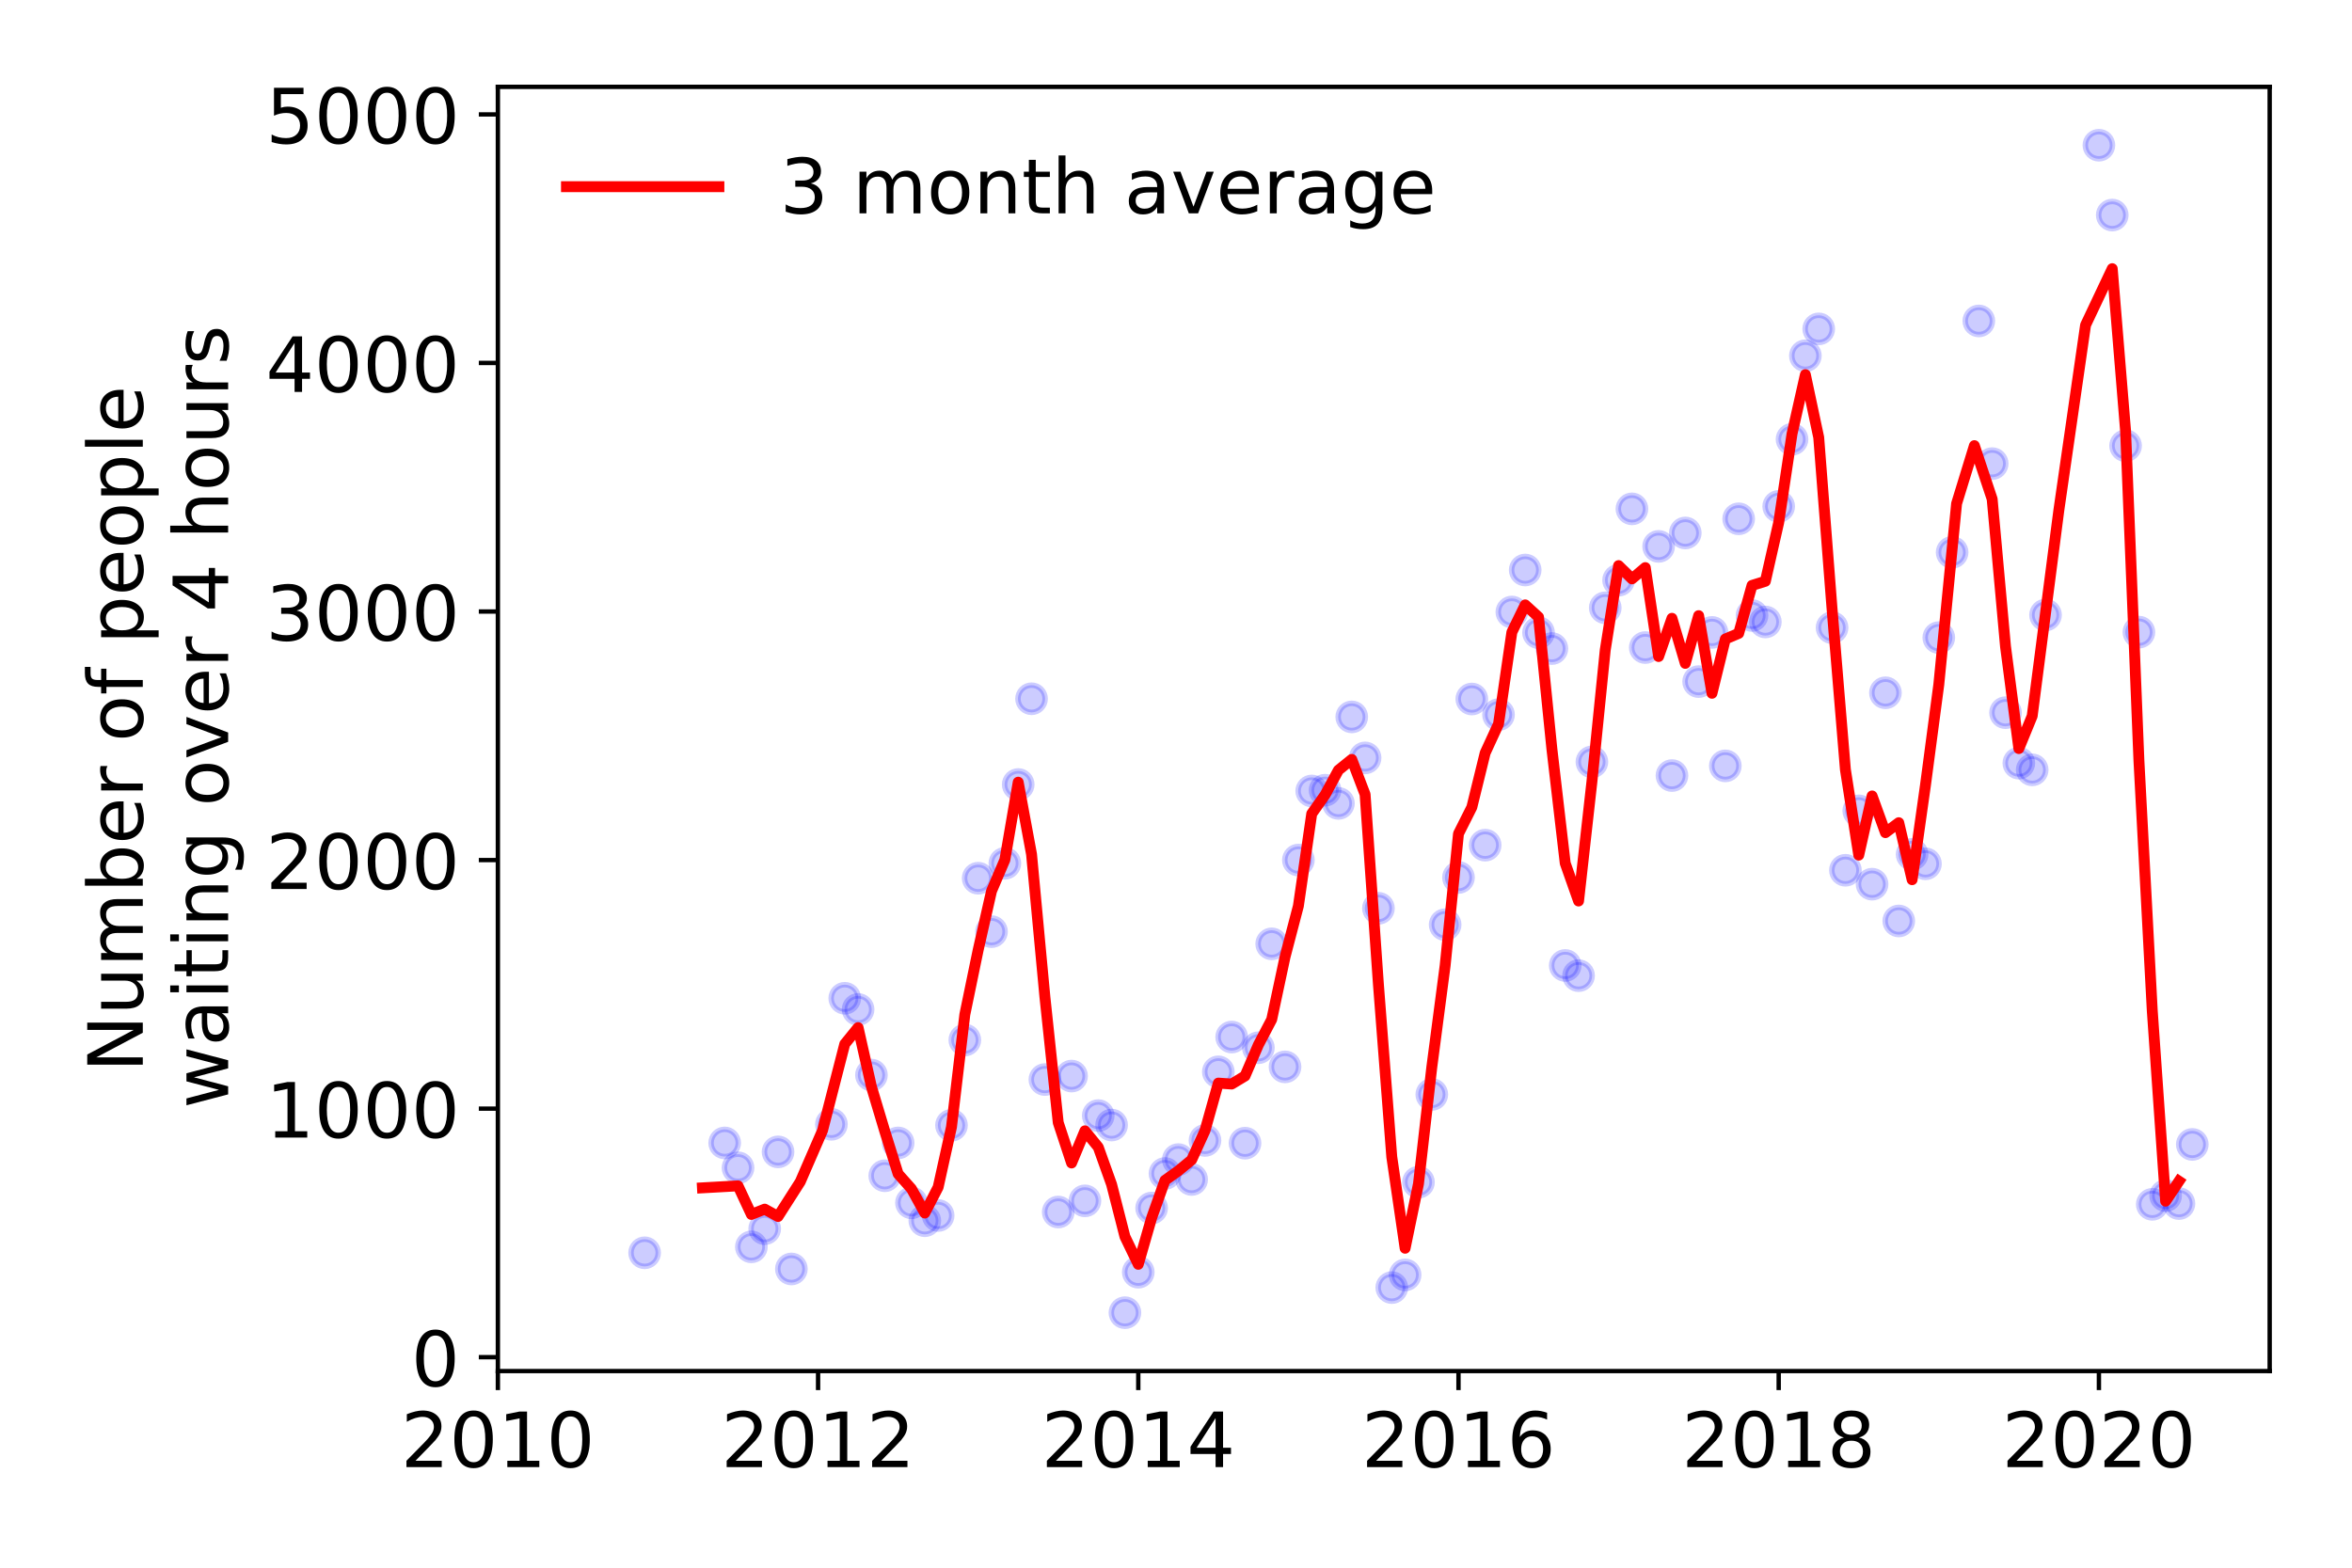 <?xml version="1.0" encoding="utf-8" standalone="no"?>
<!DOCTYPE svg PUBLIC "-//W3C//DTD SVG 1.1//EN"
  "http://www.w3.org/Graphics/SVG/1.1/DTD/svg11.dtd">
<!-- Created with matplotlib (https://matplotlib.org/) -->
<svg height="288pt" version="1.1" viewBox="0 0 432 288" width="432pt" xmlns="http://www.w3.org/2000/svg" xmlns:xlink="http://www.w3.org/1999/xlink">
 <defs>
  <style type="text/css">
*{stroke-linecap:butt;stroke-linejoin:round;}
  </style>
 </defs>
 <g id="figure_1">
  <g id="patch_1">
   <path d="M 0 288 
L 432 288 
L 432 0 
L 0 0 
z
" style="fill:#ffffff;"/>
  </g>
  <g id="axes_1">
   <g id="patch_2">
    <path d="M 91.445 251.88 
L 416.88 251.88 
L 416.88 15.955 
L 91.445 15.955 
z
" style="fill:#ffffff;"/>
   </g>
   <g id="matplotlib.axis_1">
    <g id="xtick_1">
     <g id="line2d_1">
      <defs>
       <path d="M 0 0 
L 0 3.5 
" id="mb56d3380f1" style="stroke:#000000;stroke-width:0.8;"/>
      </defs>
      <g>
       <use style="stroke:#000000;stroke-width:0.8;" x="91.445" xlink:href="#mb56d3380f1" y="251.88"/>
      </g>
     </g>
     <g id="text_1">
      <!-- 2010 -->
      <defs>
       <path d="M 19.188 8.297 
L 53.609 8.297 
L 53.609 0 
L 7.328 0 
L 7.328 8.297 
Q 12.938 14.109 22.625 23.891 
Q 32.328 33.688 34.812 36.531 
Q 39.547 41.844 41.422 45.531 
Q 43.312 49.219 43.312 52.781 
Q 43.312 58.594 39.234 62.25 
Q 35.156 65.922 28.609 65.922 
Q 23.969 65.922 18.812 64.312 
Q 13.672 62.703 7.812 59.422 
L 7.812 69.391 
Q 13.766 71.781 18.938 73 
Q 24.125 74.219 28.422 74.219 
Q 39.75 74.219 46.484 68.547 
Q 53.219 62.891 53.219 53.422 
Q 53.219 48.922 51.531 44.891 
Q 49.859 40.875 45.406 35.406 
Q 44.188 33.984 37.641 27.219 
Q 31.109 20.453 19.188 8.297 
z
" id="DejaVuSans-50"/>
       <path d="M 31.781 66.406 
Q 24.172 66.406 20.328 58.906 
Q 16.5 51.422 16.5 36.375 
Q 16.5 21.391 20.328 13.891 
Q 24.172 6.391 31.781 6.391 
Q 39.453 6.391 43.281 13.891 
Q 47.125 21.391 47.125 36.375 
Q 47.125 51.422 43.281 58.906 
Q 39.453 66.406 31.781 66.406 
z
M 31.781 74.219 
Q 44.047 74.219 50.516 64.516 
Q 56.984 54.828 56.984 36.375 
Q 56.984 17.969 50.516 8.266 
Q 44.047 -1.422 31.781 -1.422 
Q 19.531 -1.422 13.062 8.266 
Q 6.594 17.969 6.594 36.375 
Q 6.594 54.828 13.062 64.516 
Q 19.531 74.219 31.781 74.219 
z
" id="DejaVuSans-48"/>
       <path d="M 12.406 8.297 
L 28.516 8.297 
L 28.516 63.922 
L 10.984 60.406 
L 10.984 69.391 
L 28.422 72.906 
L 38.281 72.906 
L 38.281 8.297 
L 54.391 8.297 
L 54.391 0 
L 12.406 0 
z
" id="DejaVuSans-49"/>
      </defs>
      <g transform="translate(73.63 269.518)scale(0.14 -0.14)">
       <use xlink:href="#DejaVuSans-50"/>
       <use x="63.623" xlink:href="#DejaVuSans-48"/>
       <use x="127.246" xlink:href="#DejaVuSans-49"/>
       <use x="190.869" xlink:href="#DejaVuSans-48"/>
      </g>
     </g>
    </g>
    <g id="xtick_2">
     <g id="line2d_2">
      <g>
       <use style="stroke:#000000;stroke-width:0.8;" x="150.259" xlink:href="#mb56d3380f1" y="251.88"/>
      </g>
     </g>
     <g id="text_2">
      <!-- 2012 -->
      <g transform="translate(132.444 269.518)scale(0.14 -0.14)">
       <use xlink:href="#DejaVuSans-50"/>
       <use x="63.623" xlink:href="#DejaVuSans-48"/>
       <use x="127.246" xlink:href="#DejaVuSans-49"/>
       <use x="190.869" xlink:href="#DejaVuSans-50"/>
      </g>
     </g>
    </g>
    <g id="xtick_3">
     <g id="line2d_3">
      <g>
       <use style="stroke:#000000;stroke-width:0.8;" x="209.072" xlink:href="#mb56d3380f1" y="251.88"/>
      </g>
     </g>
     <g id="text_3">
      <!-- 2014 -->
      <defs>
       <path d="M 37.797 64.312 
L 12.891 25.391 
L 37.797 25.391 
z
M 35.203 72.906 
L 47.609 72.906 
L 47.609 25.391 
L 58.016 25.391 
L 58.016 17.188 
L 47.609 17.188 
L 47.609 0 
L 37.797 0 
L 37.797 17.188 
L 4.891 17.188 
L 4.891 26.703 
z
" id="DejaVuSans-52"/>
      </defs>
      <g transform="translate(191.257 269.518)scale(0.14 -0.14)">
       <use xlink:href="#DejaVuSans-50"/>
       <use x="63.623" xlink:href="#DejaVuSans-48"/>
       <use x="127.246" xlink:href="#DejaVuSans-49"/>
       <use x="190.869" xlink:href="#DejaVuSans-52"/>
      </g>
     </g>
    </g>
    <g id="xtick_4">
     <g id="line2d_4">
      <g>
       <use style="stroke:#000000;stroke-width:0.8;" x="267.886" xlink:href="#mb56d3380f1" y="251.88"/>
      </g>
     </g>
     <g id="text_4">
      <!-- 2016 -->
      <defs>
       <path d="M 33.016 40.375 
Q 26.375 40.375 22.484 35.828 
Q 18.609 31.297 18.609 23.391 
Q 18.609 15.531 22.484 10.953 
Q 26.375 6.391 33.016 6.391 
Q 39.656 6.391 43.531 10.953 
Q 47.406 15.531 47.406 23.391 
Q 47.406 31.297 43.531 35.828 
Q 39.656 40.375 33.016 40.375 
z
M 52.594 71.297 
L 52.594 62.312 
Q 48.875 64.062 45.094 64.984 
Q 41.312 65.922 37.594 65.922 
Q 27.828 65.922 22.672 59.328 
Q 17.531 52.734 16.797 39.406 
Q 19.672 43.656 24.016 45.922 
Q 28.375 48.188 33.594 48.188 
Q 44.578 48.188 50.953 41.516 
Q 57.328 34.859 57.328 23.391 
Q 57.328 12.156 50.688 5.359 
Q 44.047 -1.422 33.016 -1.422 
Q 20.359 -1.422 13.672 8.266 
Q 6.984 17.969 6.984 36.375 
Q 6.984 53.656 15.188 63.938 
Q 23.391 74.219 37.203 74.219 
Q 40.922 74.219 44.703 73.484 
Q 48.484 72.75 52.594 71.297 
z
" id="DejaVuSans-54"/>
      </defs>
      <g transform="translate(250.071 269.518)scale(0.14 -0.14)">
       <use xlink:href="#DejaVuSans-50"/>
       <use x="63.623" xlink:href="#DejaVuSans-48"/>
       <use x="127.246" xlink:href="#DejaVuSans-49"/>
       <use x="190.869" xlink:href="#DejaVuSans-54"/>
      </g>
     </g>
    </g>
    <g id="xtick_5">
     <g id="line2d_5">
      <g>
       <use style="stroke:#000000;stroke-width:0.8;" x="326.699" xlink:href="#mb56d3380f1" y="251.88"/>
      </g>
     </g>
     <g id="text_5">
      <!-- 2018 -->
      <defs>
       <path d="M 31.781 34.625 
Q 24.75 34.625 20.719 30.859 
Q 16.703 27.094 16.703 20.516 
Q 16.703 13.922 20.719 10.156 
Q 24.75 6.391 31.781 6.391 
Q 38.812 6.391 42.859 10.172 
Q 46.922 13.969 46.922 20.516 
Q 46.922 27.094 42.891 30.859 
Q 38.875 34.625 31.781 34.625 
z
M 21.922 38.812 
Q 15.578 40.375 12.031 44.719 
Q 8.5 49.078 8.5 55.328 
Q 8.5 64.062 14.719 69.141 
Q 20.953 74.219 31.781 74.219 
Q 42.672 74.219 48.875 69.141 
Q 55.078 64.062 55.078 55.328 
Q 55.078 49.078 51.531 44.719 
Q 48 40.375 41.703 38.812 
Q 48.828 37.156 52.797 32.312 
Q 56.781 27.484 56.781 20.516 
Q 56.781 9.906 50.312 4.234 
Q 43.844 -1.422 31.781 -1.422 
Q 19.734 -1.422 13.25 4.234 
Q 6.781 9.906 6.781 20.516 
Q 6.781 27.484 10.781 32.312 
Q 14.797 37.156 21.922 38.812 
z
M 18.312 54.391 
Q 18.312 48.734 21.844 45.562 
Q 25.391 42.391 31.781 42.391 
Q 38.141 42.391 41.719 45.562 
Q 45.312 48.734 45.312 54.391 
Q 45.312 60.062 41.719 63.234 
Q 38.141 66.406 31.781 66.406 
Q 25.391 66.406 21.844 63.234 
Q 18.312 60.062 18.312 54.391 
z
" id="DejaVuSans-56"/>
      </defs>
      <g transform="translate(308.884 269.518)scale(0.14 -0.14)">
       <use xlink:href="#DejaVuSans-50"/>
       <use x="63.623" xlink:href="#DejaVuSans-48"/>
       <use x="127.246" xlink:href="#DejaVuSans-49"/>
       <use x="190.869" xlink:href="#DejaVuSans-56"/>
      </g>
     </g>
    </g>
    <g id="xtick_6">
     <g id="line2d_6">
      <g>
       <use style="stroke:#000000;stroke-width:0.8;" x="385.513" xlink:href="#mb56d3380f1" y="251.88"/>
      </g>
     </g>
     <g id="text_6">
      <!-- 2020 -->
      <g transform="translate(367.698 269.518)scale(0.14 -0.14)">
       <use xlink:href="#DejaVuSans-50"/>
       <use x="63.623" xlink:href="#DejaVuSans-48"/>
       <use x="127.246" xlink:href="#DejaVuSans-50"/>
       <use x="190.869" xlink:href="#DejaVuSans-48"/>
      </g>
     </g>
    </g>
   </g>
   <g id="matplotlib.axis_2">
    <g id="ytick_1">
     <g id="line2d_7">
      <defs>
       <path d="M 0 0 
L -3.5 0 
" id="m22b0edd2ed" style="stroke:#000000;stroke-width:0.8;"/>
      </defs>
      <g>
       <use style="stroke:#000000;stroke-width:0.8;" x="91.445" xlink:href="#m22b0edd2ed" y="249.33"/>
      </g>
     </g>
     <g id="text_7">
      <!-- 0 -->
      <g transform="translate(75.537 254.649)scale(0.14 -0.14)">
       <use xlink:href="#DejaVuSans-48"/>
      </g>
     </g>
    </g>
    <g id="ytick_2">
     <g id="line2d_8">
      <g>
       <use style="stroke:#000000;stroke-width:0.8;" x="91.445" xlink:href="#m22b0edd2ed" y="203.667"/>
      </g>
     </g>
     <g id="text_8">
      <!-- 1000 -->
      <g transform="translate(48.815 208.986)scale(0.14 -0.14)">
       <use xlink:href="#DejaVuSans-49"/>
       <use x="63.623" xlink:href="#DejaVuSans-48"/>
       <use x="127.246" xlink:href="#DejaVuSans-48"/>
       <use x="190.869" xlink:href="#DejaVuSans-48"/>
      </g>
     </g>
    </g>
    <g id="ytick_3">
     <g id="line2d_9">
      <g>
       <use style="stroke:#000000;stroke-width:0.8;" x="91.445" xlink:href="#m22b0edd2ed" y="158.004"/>
      </g>
     </g>
     <g id="text_9">
      <!-- 2000 -->
      <g transform="translate(48.815 163.323)scale(0.14 -0.14)">
       <use xlink:href="#DejaVuSans-50"/>
       <use x="63.623" xlink:href="#DejaVuSans-48"/>
       <use x="127.246" xlink:href="#DejaVuSans-48"/>
       <use x="190.869" xlink:href="#DejaVuSans-48"/>
      </g>
     </g>
    </g>
    <g id="ytick_4">
     <g id="line2d_10">
      <g>
       <use style="stroke:#000000;stroke-width:0.8;" x="91.445" xlink:href="#m22b0edd2ed" y="112.342"/>
      </g>
     </g>
     <g id="text_10">
      <!-- 3000 -->
      <defs>
       <path d="M 40.578 39.312 
Q 47.656 37.797 51.625 33 
Q 55.609 28.219 55.609 21.188 
Q 55.609 10.406 48.188 4.484 
Q 40.766 -1.422 27.094 -1.422 
Q 22.516 -1.422 17.656 -0.516 
Q 12.797 0.391 7.625 2.203 
L 7.625 11.719 
Q 11.719 9.328 16.594 8.109 
Q 21.484 6.891 26.812 6.891 
Q 36.078 6.891 40.938 10.547 
Q 45.797 14.203 45.797 21.188 
Q 45.797 27.641 41.281 31.266 
Q 36.766 34.906 28.719 34.906 
L 20.219 34.906 
L 20.219 43.016 
L 29.109 43.016 
Q 36.375 43.016 40.234 45.922 
Q 44.094 48.828 44.094 54.297 
Q 44.094 59.906 40.109 62.906 
Q 36.141 65.922 28.719 65.922 
Q 24.656 65.922 20.016 65.031 
Q 15.375 64.156 9.812 62.312 
L 9.812 71.094 
Q 15.438 72.656 20.344 73.438 
Q 25.25 74.219 29.594 74.219 
Q 40.828 74.219 47.359 69.109 
Q 53.906 64.016 53.906 55.328 
Q 53.906 49.266 50.438 45.094 
Q 46.969 40.922 40.578 39.312 
z
" id="DejaVuSans-51"/>
      </defs>
      <g transform="translate(48.815 117.661)scale(0.14 -0.14)">
       <use xlink:href="#DejaVuSans-51"/>
       <use x="63.623" xlink:href="#DejaVuSans-48"/>
       <use x="127.246" xlink:href="#DejaVuSans-48"/>
       <use x="190.869" xlink:href="#DejaVuSans-48"/>
      </g>
     </g>
    </g>
    <g id="ytick_5">
     <g id="line2d_11">
      <g>
       <use style="stroke:#000000;stroke-width:0.8;" x="91.445" xlink:href="#m22b0edd2ed" y="66.679"/>
      </g>
     </g>
     <g id="text_11">
      <!-- 4000 -->
      <g transform="translate(48.815 71.998)scale(0.14 -0.14)">
       <use xlink:href="#DejaVuSans-52"/>
       <use x="63.623" xlink:href="#DejaVuSans-48"/>
       <use x="127.246" xlink:href="#DejaVuSans-48"/>
       <use x="190.869" xlink:href="#DejaVuSans-48"/>
      </g>
     </g>
    </g>
    <g id="ytick_6">
     <g id="line2d_12">
      <g>
       <use style="stroke:#000000;stroke-width:0.8;" x="91.445" xlink:href="#m22b0edd2ed" y="21.017"/>
      </g>
     </g>
     <g id="text_12">
      <!-- 5000 -->
      <defs>
       <path d="M 10.797 72.906 
L 49.516 72.906 
L 49.516 64.594 
L 19.828 64.594 
L 19.828 46.734 
Q 21.969 47.469 24.109 47.828 
Q 26.266 48.188 28.422 48.188 
Q 40.625 48.188 47.75 41.5 
Q 54.891 34.812 54.891 23.391 
Q 54.891 11.625 47.562 5.094 
Q 40.234 -1.422 26.906 -1.422 
Q 22.312 -1.422 17.547 -0.641 
Q 12.797 0.141 7.719 1.703 
L 7.719 11.625 
Q 12.109 9.234 16.797 8.062 
Q 21.484 6.891 26.703 6.891 
Q 35.156 6.891 40.078 11.328 
Q 45.016 15.766 45.016 23.391 
Q 45.016 31 40.078 35.438 
Q 35.156 39.891 26.703 39.891 
Q 22.75 39.891 18.812 39.016 
Q 14.891 38.141 10.797 36.281 
z
" id="DejaVuSans-53"/>
      </defs>
      <g transform="translate(48.815 26.335)scale(0.14 -0.14)">
       <use xlink:href="#DejaVuSans-53"/>
       <use x="63.623" xlink:href="#DejaVuSans-48"/>
       <use x="127.246" xlink:href="#DejaVuSans-48"/>
       <use x="190.869" xlink:href="#DejaVuSans-48"/>
      </g>
     </g>
    </g>
    <g id="text_13">
     <!-- Number of people -->
     <defs>
      <path d="M 9.812 72.906 
L 23.094 72.906 
L 55.422 11.922 
L 55.422 72.906 
L 64.984 72.906 
L 64.984 0 
L 51.703 0 
L 19.391 60.984 
L 19.391 0 
L 9.812 0 
z
" id="DejaVuSans-78"/>
      <path d="M 8.5 21.578 
L 8.5 54.688 
L 17.484 54.688 
L 17.484 21.922 
Q 17.484 14.156 20.5 10.266 
Q 23.531 6.391 29.594 6.391 
Q 36.859 6.391 41.078 11.031 
Q 45.312 15.672 45.312 23.688 
L 45.312 54.688 
L 54.297 54.688 
L 54.297 0 
L 45.312 0 
L 45.312 8.406 
Q 42.047 3.422 37.719 1 
Q 33.406 -1.422 27.688 -1.422 
Q 18.266 -1.422 13.375 4.438 
Q 8.5 10.297 8.5 21.578 
z
M 31.109 56 
z
" id="DejaVuSans-117"/>
      <path d="M 52 44.188 
Q 55.375 50.25 60.062 53.125 
Q 64.75 56 71.094 56 
Q 79.641 56 84.281 50.016 
Q 88.922 44.047 88.922 33.016 
L 88.922 0 
L 79.891 0 
L 79.891 32.719 
Q 79.891 40.578 77.094 44.375 
Q 74.312 48.188 68.609 48.188 
Q 61.625 48.188 57.562 43.547 
Q 53.516 38.922 53.516 30.906 
L 53.516 0 
L 44.484 0 
L 44.484 32.719 
Q 44.484 40.625 41.703 44.406 
Q 38.922 48.188 33.109 48.188 
Q 26.219 48.188 22.156 43.531 
Q 18.109 38.875 18.109 30.906 
L 18.109 0 
L 9.078 0 
L 9.078 54.688 
L 18.109 54.688 
L 18.109 46.188 
Q 21.188 51.219 25.484 53.609 
Q 29.781 56 35.688 56 
Q 41.656 56 45.828 52.969 
Q 50 49.953 52 44.188 
z
" id="DejaVuSans-109"/>
      <path d="M 48.688 27.297 
Q 48.688 37.203 44.609 42.844 
Q 40.531 48.484 33.406 48.484 
Q 26.266 48.484 22.188 42.844 
Q 18.109 37.203 18.109 27.297 
Q 18.109 17.391 22.188 11.75 
Q 26.266 6.109 33.406 6.109 
Q 40.531 6.109 44.609 11.75 
Q 48.688 17.391 48.688 27.297 
z
M 18.109 46.391 
Q 20.953 51.266 25.266 53.625 
Q 29.594 56 35.594 56 
Q 45.562 56 51.781 48.094 
Q 58.016 40.188 58.016 27.297 
Q 58.016 14.406 51.781 6.484 
Q 45.562 -1.422 35.594 -1.422 
Q 29.594 -1.422 25.266 0.953 
Q 20.953 3.328 18.109 8.203 
L 18.109 0 
L 9.078 0 
L 9.078 75.984 
L 18.109 75.984 
z
" id="DejaVuSans-98"/>
      <path d="M 56.203 29.594 
L 56.203 25.203 
L 14.891 25.203 
Q 15.484 15.922 20.484 11.062 
Q 25.484 6.203 34.422 6.203 
Q 39.594 6.203 44.453 7.469 
Q 49.312 8.734 54.109 11.281 
L 54.109 2.781 
Q 49.266 0.734 44.188 -0.344 
Q 39.109 -1.422 33.891 -1.422 
Q 20.797 -1.422 13.156 6.188 
Q 5.516 13.812 5.516 26.812 
Q 5.516 40.234 12.766 48.109 
Q 20.016 56 32.328 56 
Q 43.359 56 49.781 48.891 
Q 56.203 41.797 56.203 29.594 
z
M 47.219 32.234 
Q 47.125 39.594 43.094 43.984 
Q 39.062 48.391 32.422 48.391 
Q 24.906 48.391 20.391 44.141 
Q 15.875 39.891 15.188 32.172 
z
" id="DejaVuSans-101"/>
      <path d="M 41.109 46.297 
Q 39.594 47.172 37.812 47.578 
Q 36.031 48 33.891 48 
Q 26.266 48 22.188 43.047 
Q 18.109 38.094 18.109 28.812 
L 18.109 0 
L 9.078 0 
L 9.078 54.688 
L 18.109 54.688 
L 18.109 46.188 
Q 20.953 51.172 25.484 53.578 
Q 30.031 56 36.531 56 
Q 37.453 56 38.578 55.875 
Q 39.703 55.766 41.062 55.516 
z
" id="DejaVuSans-114"/>
      <path id="DejaVuSans-32"/>
      <path d="M 30.609 48.391 
Q 23.391 48.391 19.188 42.75 
Q 14.984 37.109 14.984 27.297 
Q 14.984 17.484 19.156 11.844 
Q 23.344 6.203 30.609 6.203 
Q 37.797 6.203 41.984 11.859 
Q 46.188 17.531 46.188 27.297 
Q 46.188 37.016 41.984 42.703 
Q 37.797 48.391 30.609 48.391 
z
M 30.609 56 
Q 42.328 56 49.016 48.375 
Q 55.719 40.766 55.719 27.297 
Q 55.719 13.875 49.016 6.219 
Q 42.328 -1.422 30.609 -1.422 
Q 18.844 -1.422 12.172 6.219 
Q 5.516 13.875 5.516 27.297 
Q 5.516 40.766 12.172 48.375 
Q 18.844 56 30.609 56 
z
" id="DejaVuSans-111"/>
      <path d="M 37.109 75.984 
L 37.109 68.5 
L 28.516 68.5 
Q 23.688 68.5 21.797 66.547 
Q 19.922 64.594 19.922 59.516 
L 19.922 54.688 
L 34.719 54.688 
L 34.719 47.703 
L 19.922 47.703 
L 19.922 0 
L 10.891 0 
L 10.891 47.703 
L 2.297 47.703 
L 2.297 54.688 
L 10.891 54.688 
L 10.891 58.5 
Q 10.891 67.625 15.141 71.797 
Q 19.391 75.984 28.609 75.984 
z
" id="DejaVuSans-102"/>
      <path d="M 18.109 8.203 
L 18.109 -20.797 
L 9.078 -20.797 
L 9.078 54.688 
L 18.109 54.688 
L 18.109 46.391 
Q 20.953 51.266 25.266 53.625 
Q 29.594 56 35.594 56 
Q 45.562 56 51.781 48.094 
Q 58.016 40.188 58.016 27.297 
Q 58.016 14.406 51.781 6.484 
Q 45.562 -1.422 35.594 -1.422 
Q 29.594 -1.422 25.266 0.953 
Q 20.953 3.328 18.109 8.203 
z
M 48.688 27.297 
Q 48.688 37.203 44.609 42.844 
Q 40.531 48.484 33.406 48.484 
Q 26.266 48.484 22.188 42.844 
Q 18.109 37.203 18.109 27.297 
Q 18.109 17.391 22.188 11.75 
Q 26.266 6.109 33.406 6.109 
Q 40.531 6.109 44.609 11.75 
Q 48.688 17.391 48.688 27.297 
z
" id="DejaVuSans-112"/>
      <path d="M 9.422 75.984 
L 18.406 75.984 
L 18.406 0 
L 9.422 0 
z
" id="DejaVuSans-108"/>
     </defs>
     <g transform="translate(26.227 196.964)rotate(-90)scale(0.14 -0.14)">
      <use xlink:href="#DejaVuSans-78"/>
      <use x="74.805" xlink:href="#DejaVuSans-117"/>
      <use x="138.184" xlink:href="#DejaVuSans-109"/>
      <use x="235.596" xlink:href="#DejaVuSans-98"/>
      <use x="299.072" xlink:href="#DejaVuSans-101"/>
      <use x="360.596" xlink:href="#DejaVuSans-114"/>
      <use x="401.709" xlink:href="#DejaVuSans-32"/>
      <use x="433.496" xlink:href="#DejaVuSans-111"/>
      <use x="494.678" xlink:href="#DejaVuSans-102"/>
      <use x="529.883" xlink:href="#DejaVuSans-32"/>
      <use x="561.67" xlink:href="#DejaVuSans-112"/>
      <use x="625.146" xlink:href="#DejaVuSans-101"/>
      <use x="686.67" xlink:href="#DejaVuSans-111"/>
      <use x="747.852" xlink:href="#DejaVuSans-112"/>
      <use x="811.328" xlink:href="#DejaVuSans-108"/>
      <use x="839.111" xlink:href="#DejaVuSans-101"/>
     </g>
     <!--  waiting over 4 hours -->
     <defs>
      <path d="M 4.203 54.688 
L 13.188 54.688 
L 24.422 12.016 
L 35.594 54.688 
L 46.188 54.688 
L 57.422 12.016 
L 68.609 54.688 
L 77.594 54.688 
L 63.281 0 
L 52.688 0 
L 40.922 44.828 
L 29.109 0 
L 18.5 0 
z
" id="DejaVuSans-119"/>
      <path d="M 34.281 27.484 
Q 23.391 27.484 19.188 25 
Q 14.984 22.516 14.984 16.5 
Q 14.984 11.719 18.141 8.906 
Q 21.297 6.109 26.703 6.109 
Q 34.188 6.109 38.703 11.406 
Q 43.219 16.703 43.219 25.484 
L 43.219 27.484 
z
M 52.203 31.203 
L 52.203 0 
L 43.219 0 
L 43.219 8.297 
Q 40.141 3.328 35.547 0.953 
Q 30.953 -1.422 24.312 -1.422 
Q 15.922 -1.422 10.953 3.297 
Q 6 8.016 6 15.922 
Q 6 25.141 12.172 29.828 
Q 18.359 34.516 30.609 34.516 
L 43.219 34.516 
L 43.219 35.406 
Q 43.219 41.609 39.141 45 
Q 35.062 48.391 27.688 48.391 
Q 23 48.391 18.547 47.266 
Q 14.109 46.141 10.016 43.891 
L 10.016 52.203 
Q 14.938 54.109 19.578 55.047 
Q 24.219 56 28.609 56 
Q 40.484 56 46.344 49.844 
Q 52.203 43.703 52.203 31.203 
z
" id="DejaVuSans-97"/>
      <path d="M 9.422 54.688 
L 18.406 54.688 
L 18.406 0 
L 9.422 0 
z
M 9.422 75.984 
L 18.406 75.984 
L 18.406 64.594 
L 9.422 64.594 
z
" id="DejaVuSans-105"/>
      <path d="M 18.312 70.219 
L 18.312 54.688 
L 36.812 54.688 
L 36.812 47.703 
L 18.312 47.703 
L 18.312 18.016 
Q 18.312 11.328 20.141 9.422 
Q 21.969 7.516 27.594 7.516 
L 36.812 7.516 
L 36.812 0 
L 27.594 0 
Q 17.188 0 13.234 3.875 
Q 9.281 7.766 9.281 18.016 
L 9.281 47.703 
L 2.688 47.703 
L 2.688 54.688 
L 9.281 54.688 
L 9.281 70.219 
z
" id="DejaVuSans-116"/>
      <path d="M 54.891 33.016 
L 54.891 0 
L 45.906 0 
L 45.906 32.719 
Q 45.906 40.484 42.875 44.328 
Q 39.844 48.188 33.797 48.188 
Q 26.516 48.188 22.312 43.547 
Q 18.109 38.922 18.109 30.906 
L 18.109 0 
L 9.078 0 
L 9.078 54.688 
L 18.109 54.688 
L 18.109 46.188 
Q 21.344 51.125 25.703 53.562 
Q 30.078 56 35.797 56 
Q 45.219 56 50.047 50.172 
Q 54.891 44.344 54.891 33.016 
z
" id="DejaVuSans-110"/>
      <path d="M 45.406 27.984 
Q 45.406 37.75 41.375 43.109 
Q 37.359 48.484 30.078 48.484 
Q 22.859 48.484 18.828 43.109 
Q 14.797 37.75 14.797 27.984 
Q 14.797 18.266 18.828 12.891 
Q 22.859 7.516 30.078 7.516 
Q 37.359 7.516 41.375 12.891 
Q 45.406 18.266 45.406 27.984 
z
M 54.391 6.781 
Q 54.391 -7.172 48.188 -13.984 
Q 42 -20.797 29.203 -20.797 
Q 24.469 -20.797 20.266 -20.094 
Q 16.062 -19.391 12.109 -17.922 
L 12.109 -9.188 
Q 16.062 -11.328 19.922 -12.344 
Q 23.781 -13.375 27.781 -13.375 
Q 36.625 -13.375 41.016 -8.766 
Q 45.406 -4.156 45.406 5.172 
L 45.406 9.625 
Q 42.625 4.781 38.281 2.391 
Q 33.938 0 27.875 0 
Q 17.828 0 11.672 7.656 
Q 5.516 15.328 5.516 27.984 
Q 5.516 40.672 11.672 48.328 
Q 17.828 56 27.875 56 
Q 33.938 56 38.281 53.609 
Q 42.625 51.219 45.406 46.391 
L 45.406 54.688 
L 54.391 54.688 
z
" id="DejaVuSans-103"/>
      <path d="M 2.984 54.688 
L 12.5 54.688 
L 29.594 8.797 
L 46.688 54.688 
L 56.203 54.688 
L 35.688 0 
L 23.484 0 
z
" id="DejaVuSans-118"/>
      <path d="M 54.891 33.016 
L 54.891 0 
L 45.906 0 
L 45.906 32.719 
Q 45.906 40.484 42.875 44.328 
Q 39.844 48.188 33.797 48.188 
Q 26.516 48.188 22.312 43.547 
Q 18.109 38.922 18.109 30.906 
L 18.109 0 
L 9.078 0 
L 9.078 75.984 
L 18.109 75.984 
L 18.109 46.188 
Q 21.344 51.125 25.703 53.562 
Q 30.078 56 35.797 56 
Q 45.219 56 50.047 50.172 
Q 54.891 44.344 54.891 33.016 
z
" id="DejaVuSans-104"/>
      <path d="M 44.281 53.078 
L 44.281 44.578 
Q 40.484 46.531 36.375 47.5 
Q 32.281 48.484 27.875 48.484 
Q 21.188 48.484 17.844 46.438 
Q 14.5 44.391 14.5 40.281 
Q 14.5 37.156 16.891 35.375 
Q 19.281 33.594 26.516 31.984 
L 29.594 31.297 
Q 39.156 29.25 43.188 25.516 
Q 47.219 21.781 47.219 15.094 
Q 47.219 7.469 41.188 3.016 
Q 35.156 -1.422 24.609 -1.422 
Q 20.219 -1.422 15.453 -0.562 
Q 10.688 0.297 5.422 2 
L 5.422 11.281 
Q 10.406 8.688 15.234 7.391 
Q 20.062 6.109 24.812 6.109 
Q 31.156 6.109 34.562 8.281 
Q 37.984 10.453 37.984 14.406 
Q 37.984 18.062 35.516 20.016 
Q 33.062 21.969 24.703 23.781 
L 21.578 24.516 
Q 13.234 26.266 9.516 29.906 
Q 5.812 33.547 5.812 39.891 
Q 5.812 47.609 11.281 51.797 
Q 16.75 56 26.812 56 
Q 31.781 56 36.172 55.266 
Q 40.578 54.547 44.281 53.078 
z
" id="DejaVuSans-115"/>
     </defs>
     <g transform="translate(41.903 208.089)rotate(-90)scale(0.14 -0.14)">
      <use xlink:href="#DejaVuSans-32"/>
      <use x="31.787" xlink:href="#DejaVuSans-119"/>
      <use x="113.574" xlink:href="#DejaVuSans-97"/>
      <use x="174.854" xlink:href="#DejaVuSans-105"/>
      <use x="202.637" xlink:href="#DejaVuSans-116"/>
      <use x="241.846" xlink:href="#DejaVuSans-105"/>
      <use x="269.629" xlink:href="#DejaVuSans-110"/>
      <use x="333.008" xlink:href="#DejaVuSans-103"/>
      <use x="396.484" xlink:href="#DejaVuSans-32"/>
      <use x="428.271" xlink:href="#DejaVuSans-111"/>
      <use x="489.453" xlink:href="#DejaVuSans-118"/>
      <use x="548.633" xlink:href="#DejaVuSans-101"/>
      <use x="610.156" xlink:href="#DejaVuSans-114"/>
      <use x="651.27" xlink:href="#DejaVuSans-32"/>
      <use x="683.057" xlink:href="#DejaVuSans-52"/>
      <use x="746.68" xlink:href="#DejaVuSans-32"/>
      <use x="778.467" xlink:href="#DejaVuSans-104"/>
      <use x="841.846" xlink:href="#DejaVuSans-111"/>
      <use x="903.027" xlink:href="#DejaVuSans-117"/>
      <use x="966.406" xlink:href="#DejaVuSans-114"/>
      <use x="1007.52" xlink:href="#DejaVuSans-115"/>
     </g>
    </g>
   </g>
   <g id="line2d_13">
    <defs>
     <path d="M 0 2.5 
C 0.663 2.5 1.299 2.237 1.768 1.768 
C 2.237 1.299 2.5 0.663 2.5 0 
C 2.5 -0.663 2.237 -1.299 1.768 -1.768 
C 1.299 -2.237 0.663 -2.5 0 -2.5 
C -0.663 -2.5 -1.299 -2.237 -1.768 -1.768 
C -2.237 -1.299 -2.5 -0.663 -2.5 0 
C -2.5 0.663 -2.237 1.299 -1.768 1.768 
C -1.299 2.237 -0.663 2.5 0 2.5 
z
" id="m8373510486" style="stroke:#0000ff;stroke-opacity:0.2;"/>
    </defs>
    <g clip-path="url(#p543f44e9a3)">
     <use style="fill:#0000ff;fill-opacity:0.2;stroke:#0000ff;stroke-opacity:0.2;" x="402.667" xlink:href="#m8373510486" y="210.243"/>
     <use style="fill:#0000ff;fill-opacity:0.2;stroke:#0000ff;stroke-opacity:0.2;" x="400.216" xlink:href="#m8373510486" y="221.11"/>
     <use style="fill:#0000ff;fill-opacity:0.2;stroke:#0000ff;stroke-opacity:0.2;" x="397.766" xlink:href="#m8373510486" y="219.649"/>
     <use style="fill:#0000ff;fill-opacity:0.2;stroke:#0000ff;stroke-opacity:0.2;" x="395.315" xlink:href="#m8373510486" y="221.247"/>
     <use style="fill:#0000ff;fill-opacity:0.2;stroke:#0000ff;stroke-opacity:0.2;" x="392.864" xlink:href="#m8373510486" y="116.132"/>
     <use style="fill:#0000ff;fill-opacity:0.2;stroke:#0000ff;stroke-opacity:0.2;" x="390.414" xlink:href="#m8373510486" y="81.885"/>
     <use style="fill:#0000ff;fill-opacity:0.2;stroke:#0000ff;stroke-opacity:0.2;" x="387.963" xlink:href="#m8373510486" y="39.51"/>
     <use style="fill:#0000ff;fill-opacity:0.2;stroke:#0000ff;stroke-opacity:0.2;" x="385.513" xlink:href="#m8373510486" y="26.679"/>
     <use style="fill:#0000ff;fill-opacity:0.2;stroke:#0000ff;stroke-opacity:0.2;" x="375.711" xlink:href="#m8373510486" y="112.981"/>
     <use style="fill:#0000ff;fill-opacity:0.2;stroke:#0000ff;stroke-opacity:0.2;" x="373.26" xlink:href="#m8373510486" y="141.429"/>
     <use style="fill:#0000ff;fill-opacity:0.2;stroke:#0000ff;stroke-opacity:0.2;" x="370.809" xlink:href="#m8373510486" y="140.196"/>
     <use style="fill:#0000ff;fill-opacity:0.2;stroke:#0000ff;stroke-opacity:0.2;" x="368.359" xlink:href="#m8373510486" y="130.927"/>
     <use style="fill:#0000ff;fill-opacity:0.2;stroke:#0000ff;stroke-opacity:0.2;" x="365.908" xlink:href="#m8373510486" y="85.173"/>
     <use style="fill:#0000ff;fill-opacity:0.2;stroke:#0000ff;stroke-opacity:0.2;" x="363.458" xlink:href="#m8373510486" y="58.962"/>
     <use style="fill:#0000ff;fill-opacity:0.2;stroke:#0000ff;stroke-opacity:0.2;" x="358.557" xlink:href="#m8373510486" y="101.474"/>
     <use style="fill:#0000ff;fill-opacity:0.2;stroke:#0000ff;stroke-opacity:0.2;" x="356.106" xlink:href="#m8373510486" y="117.136"/>
     <use style="fill:#0000ff;fill-opacity:0.2;stroke:#0000ff;stroke-opacity:0.2;" x="353.655" xlink:href="#m8373510486" y="158.689"/>
     <use style="fill:#0000ff;fill-opacity:0.2;stroke:#0000ff;stroke-opacity:0.2;" x="351.205" xlink:href="#m8373510486" y="156.954"/>
     <use style="fill:#0000ff;fill-opacity:0.2;stroke:#0000ff;stroke-opacity:0.2;" x="348.754" xlink:href="#m8373510486" y="169.192"/>
     <use style="fill:#0000ff;fill-opacity:0.2;stroke:#0000ff;stroke-opacity:0.2;" x="346.304" xlink:href="#m8373510486" y="127.274"/>
     <use style="fill:#0000ff;fill-opacity:0.2;stroke:#0000ff;stroke-opacity:0.2;" x="343.853" xlink:href="#m8373510486" y="162.434"/>
     <use style="fill:#0000ff;fill-opacity:0.2;stroke:#0000ff;stroke-opacity:0.2;" x="341.403" xlink:href="#m8373510486" y="148.963"/>
     <use style="fill:#0000ff;fill-opacity:0.2;stroke:#0000ff;stroke-opacity:0.2;" x="338.952" xlink:href="#m8373510486" y="159.877"/>
     <use style="fill:#0000ff;fill-opacity:0.2;stroke:#0000ff;stroke-opacity:0.2;" x="336.501" xlink:href="#m8373510486" y="115.31"/>
     <use style="fill:#0000ff;fill-opacity:0.2;stroke:#0000ff;stroke-opacity:0.2;" x="334.051" xlink:href="#m8373510486" y="60.423"/>
     <use style="fill:#0000ff;fill-opacity:0.2;stroke:#0000ff;stroke-opacity:0.2;" x="331.6" xlink:href="#m8373510486" y="65.355"/>
     <use style="fill:#0000ff;fill-opacity:0.2;stroke:#0000ff;stroke-opacity:0.2;" x="329.15" xlink:href="#m8373510486" y="80.698"/>
     <use style="fill:#0000ff;fill-opacity:0.2;stroke:#0000ff;stroke-opacity:0.2;" x="326.699" xlink:href="#m8373510486" y="93.027"/>
     <use style="fill:#0000ff;fill-opacity:0.2;stroke:#0000ff;stroke-opacity:0.2;" x="324.249" xlink:href="#m8373510486" y="114.26"/>
     <use style="fill:#0000ff;fill-opacity:0.2;stroke:#0000ff;stroke-opacity:0.2;" x="321.798" xlink:href="#m8373510486" y="113.072"/>
     <use style="fill:#0000ff;fill-opacity:0.2;stroke:#0000ff;stroke-opacity:0.2;" x="319.348" xlink:href="#m8373510486" y="95.31"/>
     <use style="fill:#0000ff;fill-opacity:0.2;stroke:#0000ff;stroke-opacity:0.2;" x="316.897" xlink:href="#m8373510486" y="140.698"/>
     <use style="fill:#0000ff;fill-opacity:0.2;stroke:#0000ff;stroke-opacity:0.2;" x="314.446" xlink:href="#m8373510486" y="116.178"/>
     <use style="fill:#0000ff;fill-opacity:0.2;stroke:#0000ff;stroke-opacity:0.2;" x="311.996" xlink:href="#m8373510486" y="125.219"/>
     <use style="fill:#0000ff;fill-opacity:0.2;stroke:#0000ff;stroke-opacity:0.2;" x="309.545" xlink:href="#m8373510486" y="97.912"/>
     <use style="fill:#0000ff;fill-opacity:0.2;stroke:#0000ff;stroke-opacity:0.2;" x="307.095" xlink:href="#m8373510486" y="142.479"/>
     <use style="fill:#0000ff;fill-opacity:0.2;stroke:#0000ff;stroke-opacity:0.2;" x="304.644" xlink:href="#m8373510486" y="100.378"/>
     <use style="fill:#0000ff;fill-opacity:0.2;stroke:#0000ff;stroke-opacity:0.2;" x="302.194" xlink:href="#m8373510486" y="118.963"/>
     <use style="fill:#0000ff;fill-opacity:0.2;stroke:#0000ff;stroke-opacity:0.2;" x="299.743" xlink:href="#m8373510486" y="93.483"/>
     <use style="fill:#0000ff;fill-opacity:0.2;stroke:#0000ff;stroke-opacity:0.2;" x="297.292" xlink:href="#m8373510486" y="106.588"/>
     <use style="fill:#0000ff;fill-opacity:0.2;stroke:#0000ff;stroke-opacity:0.2;" x="294.842" xlink:href="#m8373510486" y="111.657"/>
     <use style="fill:#0000ff;fill-opacity:0.2;stroke:#0000ff;stroke-opacity:0.2;" x="292.391" xlink:href="#m8373510486" y="139.968"/>
     <use style="fill:#0000ff;fill-opacity:0.2;stroke:#0000ff;stroke-opacity:0.2;" x="289.941" xlink:href="#m8373510486" y="179.238"/>
     <use style="fill:#0000ff;fill-opacity:0.2;stroke:#0000ff;stroke-opacity:0.2;" x="287.49" xlink:href="#m8373510486" y="177.365"/>
     <use style="fill:#0000ff;fill-opacity:0.2;stroke:#0000ff;stroke-opacity:0.2;" x="285.04" xlink:href="#m8373510486" y="119.146"/>
     <use style="fill:#0000ff;fill-opacity:0.2;stroke:#0000ff;stroke-opacity:0.2;" x="282.589" xlink:href="#m8373510486" y="116.223"/>
     <use style="fill:#0000ff;fill-opacity:0.2;stroke:#0000ff;stroke-opacity:0.2;" x="280.138" xlink:href="#m8373510486" y="104.716"/>
     <use style="fill:#0000ff;fill-opacity:0.2;stroke:#0000ff;stroke-opacity:0.2;" x="277.688" xlink:href="#m8373510486" y="112.433"/>
     <use style="fill:#0000ff;fill-opacity:0.2;stroke:#0000ff;stroke-opacity:0.2;" x="275.237" xlink:href="#m8373510486" y="131.292"/>
     <use style="fill:#0000ff;fill-opacity:0.2;stroke:#0000ff;stroke-opacity:0.2;" x="272.787" xlink:href="#m8373510486" y="155.265"/>
     <use style="fill:#0000ff;fill-opacity:0.2;stroke:#0000ff;stroke-opacity:0.2;" x="270.336" xlink:href="#m8373510486" y="128.415"/>
     <use style="fill:#0000ff;fill-opacity:0.2;stroke:#0000ff;stroke-opacity:0.2;" x="267.886" xlink:href="#m8373510486" y="161.201"/>
     <use style="fill:#0000ff;fill-opacity:0.2;stroke:#0000ff;stroke-opacity:0.2;" x="265.435" xlink:href="#m8373510486" y="169.877"/>
     <use style="fill:#0000ff;fill-opacity:0.2;stroke:#0000ff;stroke-opacity:0.2;" x="262.985" xlink:href="#m8373510486" y="201.064"/>
     <use style="fill:#0000ff;fill-opacity:0.2;stroke:#0000ff;stroke-opacity:0.2;" x="260.534" xlink:href="#m8373510486" y="217.183"/>
     <use style="fill:#0000ff;fill-opacity:0.2;stroke:#0000ff;stroke-opacity:0.2;" x="258.083" xlink:href="#m8373510486" y="234.215"/>
     <use style="fill:#0000ff;fill-opacity:0.2;stroke:#0000ff;stroke-opacity:0.2;" x="255.633" xlink:href="#m8373510486" y="236.544"/>
     <use style="fill:#0000ff;fill-opacity:0.2;stroke:#0000ff;stroke-opacity:0.2;" x="253.182" xlink:href="#m8373510486" y="166.863"/>
     <use style="fill:#0000ff;fill-opacity:0.2;stroke:#0000ff;stroke-opacity:0.2;" x="250.732" xlink:href="#m8373510486" y="139.237"/>
     <use style="fill:#0000ff;fill-opacity:0.2;stroke:#0000ff;stroke-opacity:0.2;" x="248.281" xlink:href="#m8373510486" y="131.703"/>
     <use style="fill:#0000ff;fill-opacity:0.2;stroke:#0000ff;stroke-opacity:0.2;" x="245.831" xlink:href="#m8373510486" y="147.593"/>
     <use style="fill:#0000ff;fill-opacity:0.2;stroke:#0000ff;stroke-opacity:0.2;" x="243.38" xlink:href="#m8373510486" y="145.173"/>
     <use style="fill:#0000ff;fill-opacity:0.2;stroke:#0000ff;stroke-opacity:0.2;" x="240.929" xlink:href="#m8373510486" y="145.31"/>
     <use style="fill:#0000ff;fill-opacity:0.2;stroke:#0000ff;stroke-opacity:0.2;" x="238.479" xlink:href="#m8373510486" y="158.004"/>
     <use style="fill:#0000ff;fill-opacity:0.2;stroke:#0000ff;stroke-opacity:0.2;" x="236.028" xlink:href="#m8373510486" y="195.996"/>
     <use style="fill:#0000ff;fill-opacity:0.2;stroke:#0000ff;stroke-opacity:0.2;" x="233.578" xlink:href="#m8373510486" y="173.393"/>
     <use style="fill:#0000ff;fill-opacity:0.2;stroke:#0000ff;stroke-opacity:0.2;" x="231.127" xlink:href="#m8373510486" y="192.48"/>
     <use style="fill:#0000ff;fill-opacity:0.2;stroke:#0000ff;stroke-opacity:0.2;" x="228.677" xlink:href="#m8373510486" y="210.014"/>
     <use style="fill:#0000ff;fill-opacity:0.2;stroke:#0000ff;stroke-opacity:0.2;" x="226.226" xlink:href="#m8373510486" y="190.516"/>
     <use style="fill:#0000ff;fill-opacity:0.2;stroke:#0000ff;stroke-opacity:0.2;" x="223.775" xlink:href="#m8373510486" y="196.909"/>
     <use style="fill:#0000ff;fill-opacity:0.2;stroke:#0000ff;stroke-opacity:0.2;" x="221.325" xlink:href="#m8373510486" y="209.512"/>
     <use style="fill:#0000ff;fill-opacity:0.2;stroke:#0000ff;stroke-opacity:0.2;" x="218.874" xlink:href="#m8373510486" y="216.681"/>
     <use style="fill:#0000ff;fill-opacity:0.2;stroke:#0000ff;stroke-opacity:0.2;" x="216.424" xlink:href="#m8373510486" y="213.028"/>
     <use style="fill:#0000ff;fill-opacity:0.2;stroke:#0000ff;stroke-opacity:0.2;" x="213.973" xlink:href="#m8373510486" y="215.585"/>
     <use style="fill:#0000ff;fill-opacity:0.2;stroke:#0000ff;stroke-opacity:0.2;" x="211.523" xlink:href="#m8373510486" y="221.932"/>
     <use style="fill:#0000ff;fill-opacity:0.2;stroke:#0000ff;stroke-opacity:0.2;" x="209.072" xlink:href="#m8373510486" y="233.713"/>
     <use style="fill:#0000ff;fill-opacity:0.2;stroke:#0000ff;stroke-opacity:0.2;" x="206.622" xlink:href="#m8373510486" y="241.156"/>
     <use style="fill:#0000ff;fill-opacity:0.2;stroke:#0000ff;stroke-opacity:0.2;" x="204.171" xlink:href="#m8373510486" y="206.681"/>
     <use style="fill:#0000ff;fill-opacity:0.2;stroke:#0000ff;stroke-opacity:0.2;" x="201.72" xlink:href="#m8373510486" y="204.946"/>
     <use style="fill:#0000ff;fill-opacity:0.2;stroke:#0000ff;stroke-opacity:0.2;" x="199.27" xlink:href="#m8373510486" y="220.608"/>
     <use style="fill:#0000ff;fill-opacity:0.2;stroke:#0000ff;stroke-opacity:0.2;" x="196.819" xlink:href="#m8373510486" y="197.685"/>
     <use style="fill:#0000ff;fill-opacity:0.2;stroke:#0000ff;stroke-opacity:0.2;" x="194.369" xlink:href="#m8373510486" y="222.663"/>
     <use style="fill:#0000ff;fill-opacity:0.2;stroke:#0000ff;stroke-opacity:0.2;" x="191.918" xlink:href="#m8373510486" y="198.325"/>
     <use style="fill:#0000ff;fill-opacity:0.2;stroke:#0000ff;stroke-opacity:0.2;" x="189.468" xlink:href="#m8373510486" y="128.369"/>
     <use style="fill:#0000ff;fill-opacity:0.2;stroke:#0000ff;stroke-opacity:0.2;" x="187.017" xlink:href="#m8373510486" y="144.123"/>
     <use style="fill:#0000ff;fill-opacity:0.2;stroke:#0000ff;stroke-opacity:0.2;" x="184.566" xlink:href="#m8373510486" y="158.598"/>
     <use style="fill:#0000ff;fill-opacity:0.2;stroke:#0000ff;stroke-opacity:0.2;" x="182.116" xlink:href="#m8373510486" y="171.155"/>
     <use style="fill:#0000ff;fill-opacity:0.2;stroke:#0000ff;stroke-opacity:0.2;" x="179.665" xlink:href="#m8373510486" y="161.338"/>
     <use style="fill:#0000ff;fill-opacity:0.2;stroke:#0000ff;stroke-opacity:0.2;" x="177.215" xlink:href="#m8373510486" y="191.064"/>
     <use style="fill:#0000ff;fill-opacity:0.2;stroke:#0000ff;stroke-opacity:0.2;" x="174.764" xlink:href="#m8373510486" y="206.727"/>
     <use style="fill:#0000ff;fill-opacity:0.2;stroke:#0000ff;stroke-opacity:0.2;" x="172.314" xlink:href="#m8373510486" y="223.302"/>
     <use style="fill:#0000ff;fill-opacity:0.2;stroke:#0000ff;stroke-opacity:0.2;" x="169.863" xlink:href="#m8373510486" y="224.261"/>
     <use style="fill:#0000ff;fill-opacity:0.2;stroke:#0000ff;stroke-opacity:0.2;" x="167.413" xlink:href="#m8373510486" y="220.973"/>
     <use style="fill:#0000ff;fill-opacity:0.2;stroke:#0000ff;stroke-opacity:0.2;" x="164.962" xlink:href="#m8373510486" y="209.969"/>
     <use style="fill:#0000ff;fill-opacity:0.2;stroke:#0000ff;stroke-opacity:0.2;" x="162.511" xlink:href="#m8373510486" y="215.996"/>
     <use style="fill:#0000ff;fill-opacity:0.2;stroke:#0000ff;stroke-opacity:0.2;" x="160.061" xlink:href="#m8373510486" y="197.503"/>
     <use style="fill:#0000ff;fill-opacity:0.2;stroke:#0000ff;stroke-opacity:0.2;" x="157.61" xlink:href="#m8373510486" y="185.448"/>
     <use style="fill:#0000ff;fill-opacity:0.2;stroke:#0000ff;stroke-opacity:0.2;" x="155.16" xlink:href="#m8373510486" y="183.393"/>
     <use style="fill:#0000ff;fill-opacity:0.2;stroke:#0000ff;stroke-opacity:0.2;" x="152.709" xlink:href="#m8373510486" y="206.544"/>
     <use style="fill:#0000ff;fill-opacity:0.2;stroke:#0000ff;stroke-opacity:0.2;" x="145.357" xlink:href="#m8373510486" y="233.12"/>
     <use style="fill:#0000ff;fill-opacity:0.2;stroke:#0000ff;stroke-opacity:0.2;" x="142.907" xlink:href="#m8373510486" y="211.612"/>
     <use style="fill:#0000ff;fill-opacity:0.2;stroke:#0000ff;stroke-opacity:0.2;" x="140.456" xlink:href="#m8373510486" y="225.722"/>
     <use style="fill:#0000ff;fill-opacity:0.2;stroke:#0000ff;stroke-opacity:0.2;" x="138.006" xlink:href="#m8373510486" y="229.056"/>
     <use style="fill:#0000ff;fill-opacity:0.2;stroke:#0000ff;stroke-opacity:0.2;" x="135.555" xlink:href="#m8373510486" y="214.535"/>
     <use style="fill:#0000ff;fill-opacity:0.2;stroke:#0000ff;stroke-opacity:0.2;" x="133.105" xlink:href="#m8373510486" y="209.969"/>
     <use style="fill:#0000ff;fill-opacity:0.2;stroke:#0000ff;stroke-opacity:0.2;" x="118.401" xlink:href="#m8373510486" y="230.151"/>
    </g>
   </g>
   <g id="line2d_14">
    <path clip-path="url(#p543f44e9a3)" d="M 400.216 217.001 
L 397.766 220.669 
L 395.315 185.676 
L 392.864 139.755 
L 390.414 79.176 
L 387.963 49.358 
L 383.062 59.723 
L 378.161 93.696 
L 373.26 131.535 
L 370.809 137.517 
L 368.359 118.765 
L 365.908 91.687 
L 362.641 81.87 
L 359.373 92.524 
L 356.106 125.767 
L 353.655 144.26 
L 351.205 161.612 
L 348.754 151.14 
L 346.304 152.966 
L 343.853 146.224 
L 341.403 157.091 
L 338.952 141.383 
L 336.501 111.87 
L 334.051 80.363 
L 331.6 68.825 
L 329.15 79.693 
L 326.699 95.995 
L 324.249 106.786 
L 321.798 107.547 
L 319.348 116.36 
L 316.897 117.395 
L 314.446 127.365 
L 311.996 113.103 
L 309.545 121.87 
L 307.095 113.59 
L 304.644 120.607 
L 302.194 104.275 
L 299.743 106.345 
L 297.292 103.909 
L 294.842 119.404 
L 292.391 143.621 
L 289.941 165.524 
L 287.49 158.583 
L 285.04 137.578 
L 282.589 113.362 
L 280.138 111.124 
L 277.688 116.147 
L 275.237 132.997 
L 272.787 138.324 
L 270.336 148.294 
L 267.886 153.164 
L 265.435 177.381 
L 262.985 196.041 
L 260.534 217.488 
L 258.083 229.314 
L 255.633 212.541 
L 253.182 180.881 
L 250.732 145.934 
L 248.281 139.511 
L 245.831 141.49 
L 243.38 146.026 
L 240.929 149.496 
L 238.479 166.437 
L 236.028 175.798 
L 233.578 187.289 
L 231.127 191.962 
L 228.677 197.67 
L 226.226 199.147 
L 223.775 198.979 
L 221.325 207.701 
L 218.874 213.074 
L 216.424 215.098 
L 213.973 216.848 
L 211.523 223.743 
L 209.072 232.267 
L 206.622 227.183 
L 204.171 217.594 
L 201.72 210.745 
L 199.27 207.746 
L 196.819 213.652 
L 194.369 206.224 
L 191.918 183.119 
L 189.468 156.939 
L 187.017 143.697 
L 184.566 157.959 
L 182.116 163.697 
L 179.665 174.519 
L 177.215 186.376 
L 174.764 207.031 
L 172.314 218.097 
L 169.863 222.845 
L 167.413 218.401 
L 164.962 215.646 
L 162.511 207.822 
L 160.061 199.649 
L 157.61 188.781 
L 155.16 191.795 
L 151.075 207.685 
L 146.991 217.092 
L 142.907 223.485 
L 140.456 222.13 
L 138.006 223.104 
L 135.555 217.853 
L 129.02 218.218 
" style="fill:none;stroke:#ff0000;stroke-linecap:square;stroke-width:2;"/>
   </g>
   <g id="patch_3">
    <path d="M 91.445 251.88 
L 91.445 15.955 
" style="fill:none;stroke:#000000;stroke-linecap:square;stroke-linejoin:miter;stroke-width:0.8;"/>
   </g>
   <g id="patch_4">
    <path d="M 416.88 251.88 
L 416.88 15.955 
" style="fill:none;stroke:#000000;stroke-linecap:square;stroke-linejoin:miter;stroke-width:0.8;"/>
   </g>
   <g id="patch_5">
    <path d="M 91.445 251.88 
L 416.88 251.88 
" style="fill:none;stroke:#000000;stroke-linecap:square;stroke-linejoin:miter;stroke-width:0.8;"/>
   </g>
   <g id="patch_6">
    <path d="M 91.445 15.955 
L 416.88 15.955 
" style="fill:none;stroke:#000000;stroke-linecap:square;stroke-linejoin:miter;stroke-width:0.8;"/>
   </g>
   <g id="legend_1">
    <g id="line2d_15">
     <path d="M 104.045 34.293 
L 132.045 34.293 
" style="fill:none;stroke:#ff0000;stroke-linecap:square;stroke-width:2;"/>
    </g>
    <g id="line2d_16"/>
    <g id="text_14">
     <!-- 3 month average -->
     <g transform="translate(143.245 39.193)scale(0.14 -0.14)">
      <use xlink:href="#DejaVuSans-51"/>
      <use x="63.623" xlink:href="#DejaVuSans-32"/>
      <use x="95.41" xlink:href="#DejaVuSans-109"/>
      <use x="192.822" xlink:href="#DejaVuSans-111"/>
      <use x="254.004" xlink:href="#DejaVuSans-110"/>
      <use x="317.383" xlink:href="#DejaVuSans-116"/>
      <use x="356.592" xlink:href="#DejaVuSans-104"/>
      <use x="419.971" xlink:href="#DejaVuSans-32"/>
      <use x="451.758" xlink:href="#DejaVuSans-97"/>
      <use x="513.037" xlink:href="#DejaVuSans-118"/>
      <use x="572.217" xlink:href="#DejaVuSans-101"/>
      <use x="633.74" xlink:href="#DejaVuSans-114"/>
      <use x="674.854" xlink:href="#DejaVuSans-97"/>
      <use x="736.133" xlink:href="#DejaVuSans-103"/>
      <use x="799.609" xlink:href="#DejaVuSans-101"/>
     </g>
    </g>
   </g>
  </g>
 </g>
 <defs>
  <clipPath id="p543f44e9a3">
   <rect height="235.925" width="325.435" x="91.445" y="15.955"/>
  </clipPath>
 </defs>
</svg>
